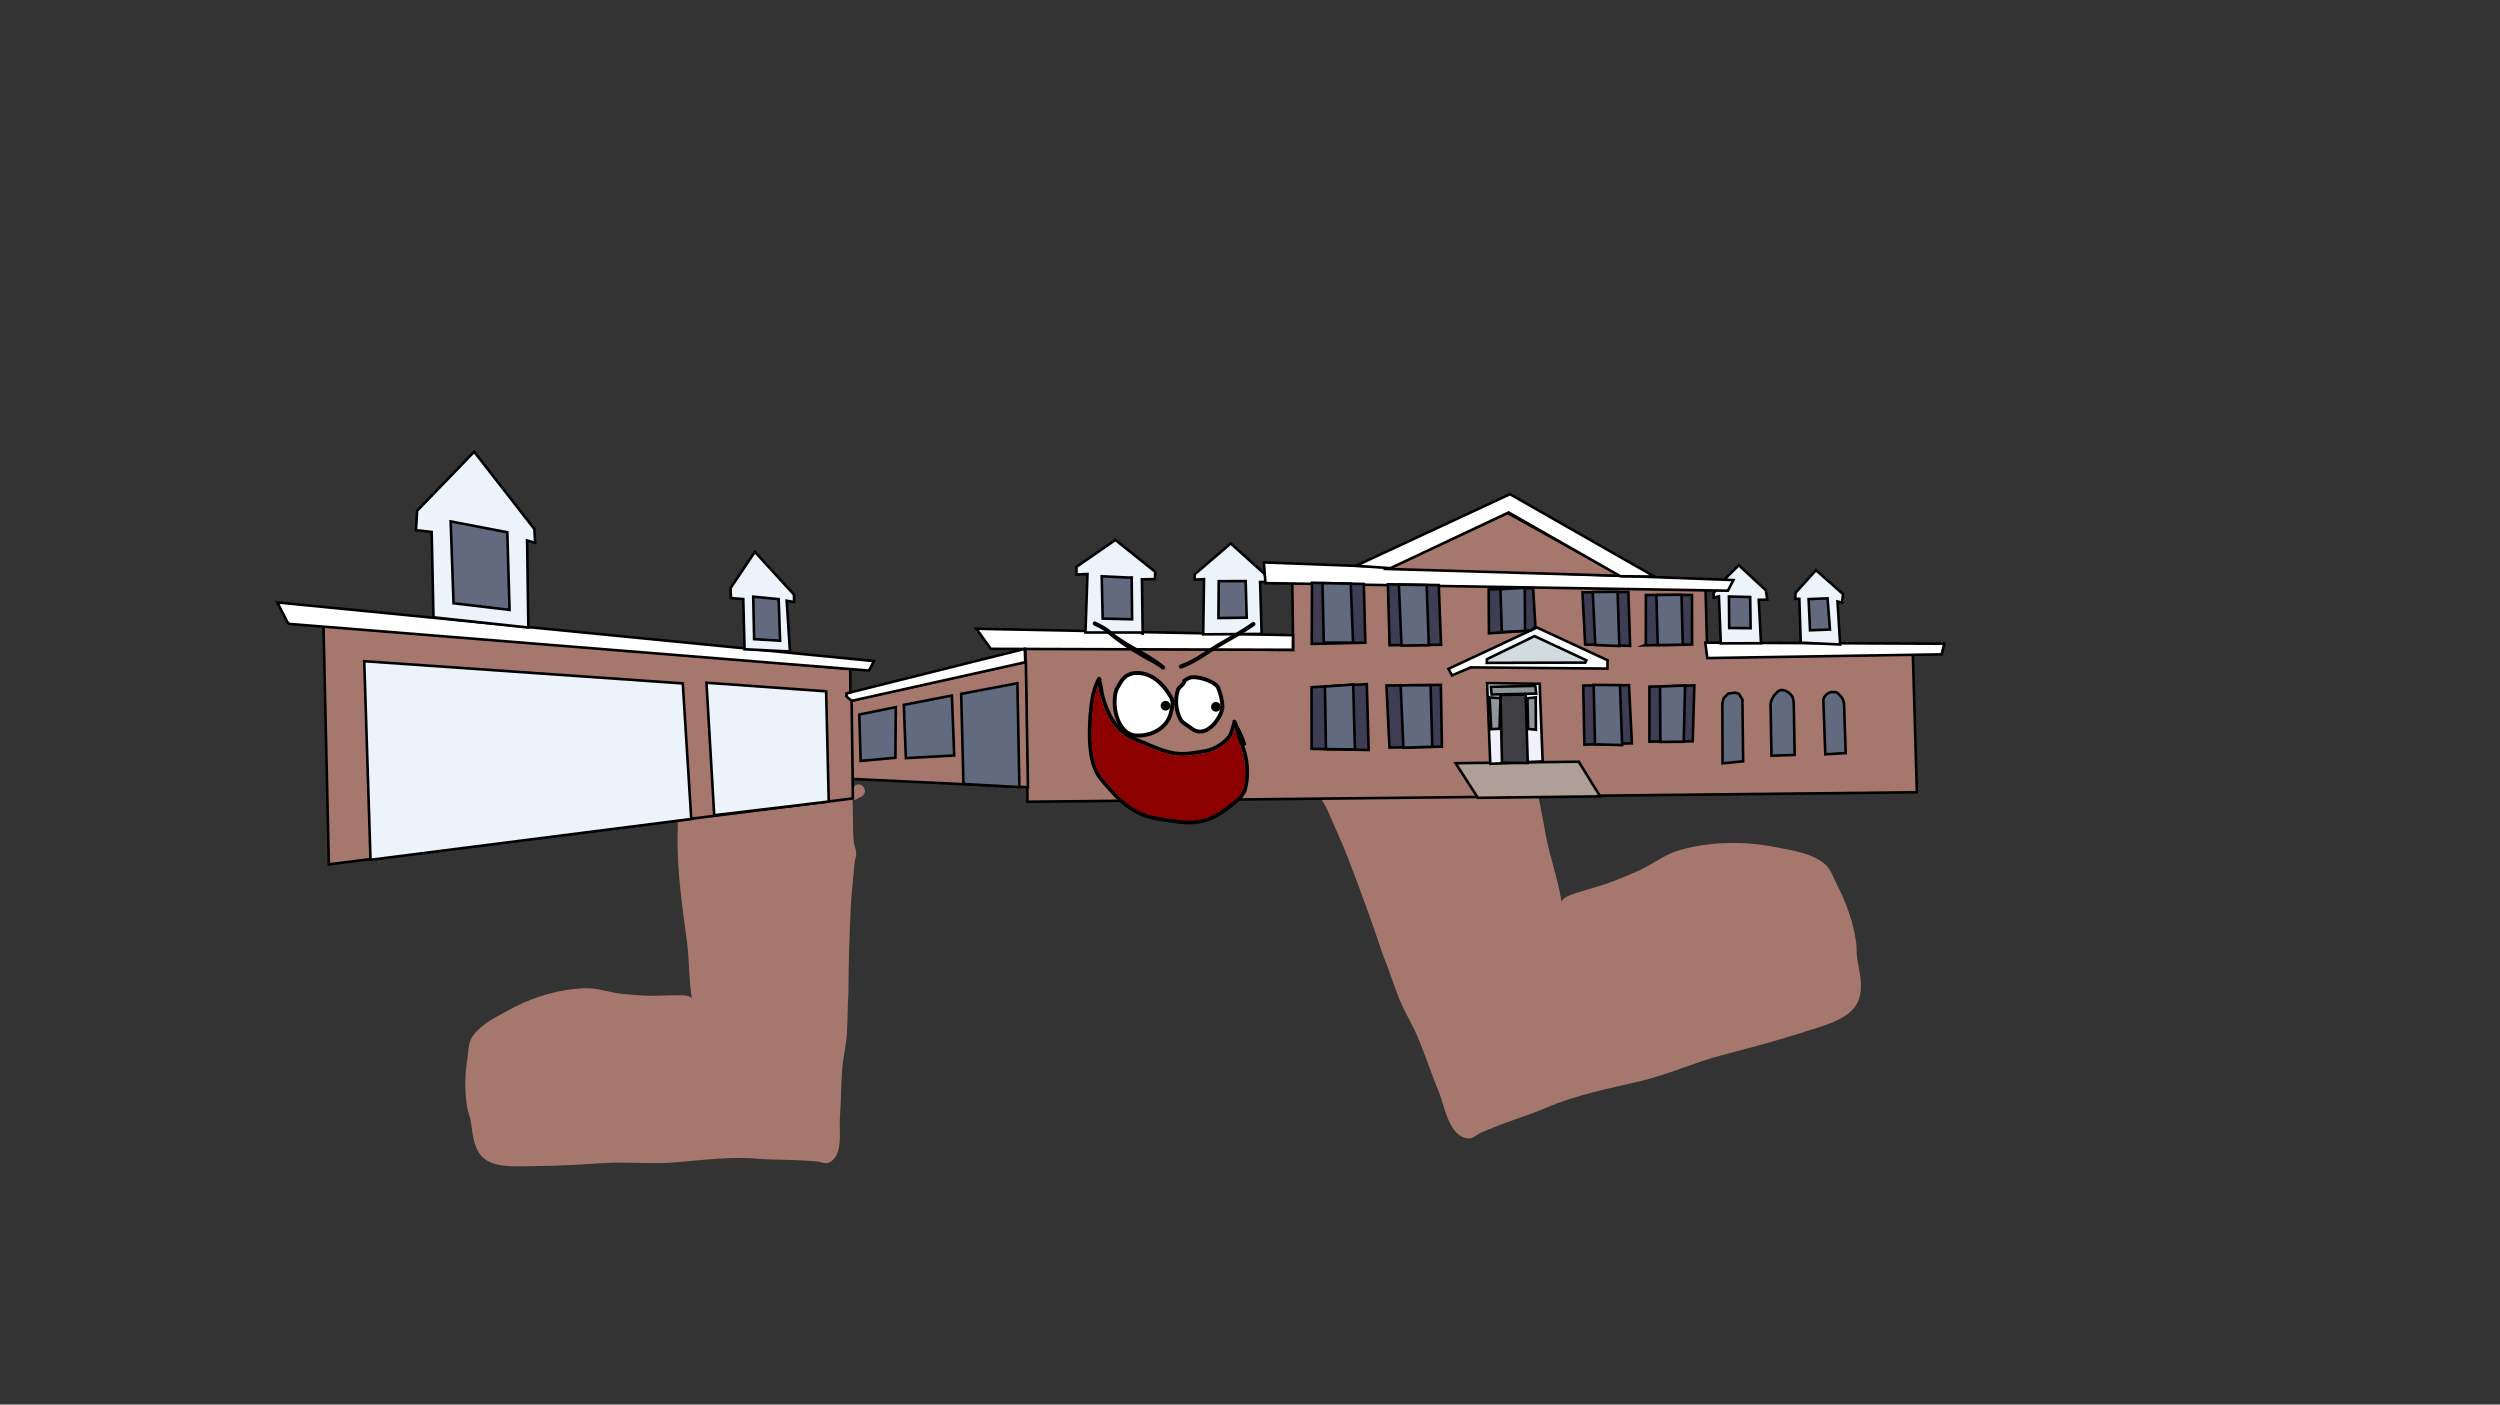 <svg version="1.1" xmlns="http://www.w3.org/2000/svg" xmlns:xlink="http://www.w3.org/1999/xlink" width="959.459" height="539.039" viewBox="0,0,959.459,539.039"><rect x="0" y="0" width="959.459" height="539.039" fill="#333333" stroke="none"/><g transform="translate(159.73,89.52)"><g data-paper-data="{&quot;isPaintingLayer&quot;:true}" fill-rule="nonzero" stroke-linejoin="miter" stroke-miterlimit="10" stroke-dasharray="" stroke-dashoffset="0" style="mix-blend-mode: normal"><path d="M171.661,212.543c1.5,2 -0.5,3.5 -0.5,3.5l-2.694,1.396c-0.336,-0.001 -0.672,0.004 -1.006,0.012c0.276,5.414 -0.043,10.781 0.505,16.24c0.142,1.419 0.855,2.755 0.91,4.179c0.047,1.203 -0.504,2.362 -0.607,3.562c-0.483,5.68 -1.217,11.524 -1.486,17.227c-0.516,10.942 -0.876,21.821 -0.893,32.792c-0.39,5.293 -0.243,10.584 -0.599,15.858c-0.306,4.537 -1.465,8.999 -1.796,13.508c-0.457,6.226 -0.444,12.532 -0.893,18.777c-0.346,4.819 1.497,14.905 -4.435,17.134c-1.364,0.512 -2.891,-0.369 -4.342,-0.503c-1.615,-0.149 -3.235,-0.228 -4.852,-0.343c-5.794,-0.412 -11.554,-0.175 -17.348,-0.684c-10.445,-0.937 -21.224,0.399 -31.624,1.337c-9.209,0.831 -18.513,-0.26 -27.724,0.301c-9.212,0.561 -18.739,1.181 -27.989,1.199c-5.276,0 -12.293,0.694 -17.103,-2.145c-5.205,-3.072 -5.441,-10.055 -6.241,-15.107c-0.26,-1.641 -0.978,-3.185 -1.27,-4.821c-1.199,-6.713 -1.011,-13.231 0.051,-19.9c0.383,-2.406 0.223,-4.811 1.46,-7.074c2.541,-4.65 8.807,-7.876 13.227,-10.262c8.904,-5.141 19.763,-8.596 30.093,-8.973c4.168,-0.152 8.126,1.081 12.152,1.827c2.912,0.539 6.132,0.585 9.071,0.871c4.785,0.465 9.865,-0.02 14.679,-0.012c1.829,0.003 3.991,-0.104 5.379,1.087c-1.217,-7.138 -0.908,-14.465 -1.87,-21.65c-1.753,-13.098 -3.621,-25.799 -3.621,-39.027c0,-2.98 0.234,-5.967 0.012,-8.939c-0.187,-2.494 -0.869,-4.992 -0.609,-7.479c0.165,-1.576 -0.455,-3.945 0.961,-4.657c0.319,-0.161 10.315,1.177 11.671,1.353c14.397,1.895 30.097,1.387 44.568,0.217c1.716,-0.139 3.41,-0.331 5.105,-0.503c-0.054,-0.346 -0.112,-0.692 -0.176,-1.038c0,0 -0.447,-2.46 2.012,-2.907c2.46,-0.447 2.907,2.012 2.907,2.012c0.094,0.52 0.177,1.039 0.251,1.557c0.487,-0.017 0.976,-0.027 1.468,-0.028l-0.306,-0.396c0,0 2,-1.5 3.5,0.5z" fill="#a6786d" stroke="none" stroke-width="0.5" stroke-linecap="butt"/><path d="M338.679,187.631l-0.198,0.561c0.556,-0.183 1.112,-0.354 1.669,-0.516c-0.11,-0.613 -0.209,-1.23 -0.297,-1.853c0,0 -0.412,-2.946 2.534,-3.358c2.946,-0.412 3.358,2.534 3.358,2.534c0.058,0.415 0.121,0.828 0.188,1.238c1.979,-0.438 3.964,-0.852 5.955,-1.336c16.786,-4.075 34.713,-9.355 50.271,-16.864c1.467,-0.705 12.261,-5.943 12.682,-5.88c1.865,0.276 2.049,3.183 2.823,4.903c1.222,2.714 1.382,5.789 2.101,8.677c0.857,3.44 2.235,6.728 3.346,10.094c4.933,14.945 7.559,29.991 10.462,45.442c1.592,8.475 4.673,16.638 5.96,25.157c1.124,-1.864 3.606,-2.548 5.672,-3.234c5.435,-1.804 11.356,-3.151 16.589,-5.46c3.214,-1.418 6.835,-2.671 9.924,-4.366c4.271,-2.344 8.282,-5.213 13.048,-6.595c11.811,-3.426 25.367,-3.572 37.344,-1.084c5.883,1.048 14.166,2.357 18.77,6.662c2.241,2.096 2.956,4.872 4.287,7.448c3.687,7.138 6.33,14.431 7.478,22.463c0.28,1.957 0.045,3.969 0.363,5.921c0.981,6.007 3.318,13.983 -1.418,19.395c-4.376,5.001 -12.562,6.833 -18.523,8.801c-10.457,3.429 -21.451,6.281 -32.068,9.082c-10.617,2.801 -20.72,7.503 -31.435,9.998c-12.1,2.817 -24.776,5.327 -36.227,10.281c-6.357,2.735 -12.953,4.615 -19.345,7.241c-1.784,0.733 -3.585,1.427 -5.354,2.197c-1.589,0.692 -2.986,2.258 -4.718,2.187c-7.533,-0.306 -9.211,-12.389 -11.399,-17.704c-2.836,-6.889 -5.173,-14.018 -8.011,-20.881c-2.055,-4.971 -5.029,-9.58 -7.066,-14.591c-2.368,-5.826 -4.175,-11.859 -6.59,-17.693c-4.11,-12.389 -8.574,-24.544 -13.237,-36.714c-2.43,-6.342 -5.439,-12.672 -8.103,-18.908c-0.563,-1.318 -1.618,-2.421 -2.013,-3.798c-0.468,-1.63 -0.162,-3.405 -0.53,-5.061c-1.416,-6.372 -3.778,-12.316 -5.485,-18.536c-0.381,0.115 -0.761,0.235 -1.141,0.361l-3.564,-0.572c0,0 -2.819,-0.949 -1.87,-3.768c0.949,-2.819 3.768,-1.87 3.768,-1.87z" data-paper-data="{&quot;index&quot;:null}" fill="#a6786d" stroke="none" stroke-width="0.5" stroke-linecap="butt"/><path d="M-159.73,449.52v-539.039h959.459v539.039z" fill="none" stroke="#f00000" stroke-width="0" stroke-linecap="butt"/><g><path d="M234.59,216.424l-0.821,-57.35l102.819,0.864l-0.379,-26.475l158.619,3.337l0.684,26.003l78.878,-1.285l1.538,53.017l-341.39,3.642z" data-paper-data="{&quot;index&quot;:null}" fill="#a6786d" stroke="#000000" stroke-width="1" stroke-linecap="round"/><path d="M336.431,159.863l-115.896,-0.366l-5.562,-7.709l121.534,2.466z" data-paper-data="{&quot;index&quot;:null}" fill="#ffffff" stroke="#000000" stroke-width="1" stroke-linecap="round"/><path d="M494.729,157.13l91.753,0.4l-1.032,4.065l-89.935,1.443z" data-paper-data="{&quot;index&quot;:null}" fill="#ffffff" stroke="#000000" stroke-width="1" stroke-linecap="round"/><path d="M302.038,153.93l0.32,-21.189l-3.58,0.207l-0.029,-2.025l13.849,-11.881l13.098,11.807l0.51,2.952l-2.336,0.033l0.597,19.93z" data-paper-data="{&quot;index&quot;:null}" fill="#edf3fa" stroke="#000000" stroke-width="1" stroke-linecap="round"/><path d="M278.662,153.214l-21.807,0.001l0.769,-22.442l-4.203,0.216l-0.042,-2.959l14.961,-10.339l15.285,12.243l-0.116,2.805l-4.984,0.071l0.305,21.336z" data-paper-data="{&quot;index&quot;:null}" fill="#edf3fa" stroke="#000000" stroke-width="1" stroke-linecap="round"/><path d="M531.373,157.111l-0.552,-16.815l-1.557,0.022l0.122,-2.338l7.82,-8.679l10.412,9.197l-0.42,3.277l-1.72,-0.443l1.015,16.497z" data-paper-data="{&quot;index&quot;:null}" fill="#edf3fa" stroke="#000000" stroke-width="1" stroke-linecap="round"/><path d="M500.691,157.395l-0.726,-18.059l-2.018,0.496l-0.025,-1.713l3.824,-4.884l5.835,-5.847l10.419,9.664l0.518,3.575l-3.27,0.047l0.862,16.655z" data-paper-data="{&quot;index&quot;:null}" fill="#edf3fa" stroke="#000000" stroke-width="1" stroke-linecap="round"/><path d="M325.319,126.338l180.203,6.766l-2.122,4.08l-177.461,-2.911z" data-paper-data="{&quot;index&quot;:null}" fill="#ffffff" stroke="#000000" stroke-width="1" stroke-linecap="round"/><path d="M372.826,128.851l45.955,-21.531l43.454,24.145z" data-paper-data="{&quot;index&quot;:null}" fill="#a6786d" stroke="#000000" stroke-width="1" stroke-linecap="round"/><path d="M419.245,107.158l-45.334,21.366l-13.253,-0.901l59.11,-27.483l55.438,31.606l-13.086,-0.124z" data-paper-data="{&quot;index&quot;:null}" fill="#ffffff" stroke="#000000" stroke-width="1" stroke-linecap="round"/><path d="M407.453,216.668l-8.543,-13.287l47.253,-0.567l8.214,13.291z" data-paper-data="{&quot;index&quot;:null}" fill="#aea096" stroke="#000000" stroke-width="1" stroke-linecap="round"/><path d="M412.212,203.631l-1.213,-30.977l20.227,0.26l0.036,2.527l1.05,27.242z" data-paper-data="{&quot;index&quot;:null}" fill="#f1f1fe" stroke="#000000" stroke-width="1" stroke-linecap="round"/><path d="M416.713,203.237l-0.593,-26.04l9.67,-0.138l0.816,26.257z" data-paper-data="{&quot;index&quot;:null}" fill="#3f3e42" stroke="#000000" stroke-width="1" stroke-linecap="round"/><path d="M426.47,178.477l3.182,-0.375l0.068,12.419l-2.972,-0.287z" data-paper-data="{&quot;index&quot;:null}" fill="#8f959a" stroke="#000000" stroke-width="1" stroke-linecap="round"/><path d="M415.756,190.171l-3.185,0.156l-0.614,-12.191l4.18,0.27z" data-paper-data="{&quot;index&quot;:null}" fill="#8f959a" stroke="#000000" stroke-width="1" stroke-linecap="round"/><path d="M412.448,174.062l17.031,-0.354l0.372,2.962l-17.141,0.355z" data-paper-data="{&quot;index&quot;:null}" fill="#8f959a" stroke="#000000" stroke-width="1" stroke-linecap="round"/><path d="M396.165,167.178l33.954,-15.873l27.108,12.581l-0.064,3.188l-52.433,-0.458l-7.21,3.071z" data-paper-data="{&quot;index&quot;:null}" fill="#fcfffd" stroke="#000000" stroke-width="1" stroke-linecap="round"/><path d="M410.95,163.45l18.228,-8.834l19.916,9.277l-0.427,0.885l-37.807,0.102z" data-paper-data="{&quot;index&quot;:null}" fill="#d1dbe0" stroke="#000000" stroke-width="1" stroke-linecap="round"/><path d="M542.58,152.086l-7.649,0.298l-0.548,-11.974l7.273,-0.292z" data-paper-data="{&quot;index&quot;:null}" fill="#626a80" stroke="#000000" stroke-width="1" stroke-linecap="round"/><path d="M512.132,151.581l-8.219,-0.071l-0.111,-12.106l8.158,0.197z" data-paper-data="{&quot;index&quot;:null}" fill="#626a80" stroke="#000000" stroke-width="1" stroke-linecap="round"/><path d="M318.734,147.528l-10.85,0.155l0.111,-14.163l10.35,-0.023z" data-paper-data="{&quot;index&quot;:null}" fill="#626a80" stroke="#000000" stroke-width="1" stroke-linecap="round"/><path d="M274.584,132.101l0.167,16.057l-11.296,-0.277l-0.358,-16.242l11.99,0.581z" data-paper-data="{&quot;index&quot;:null}" fill="#626a80" stroke="#000000" stroke-width="1" stroke-linecap="round"/><path d="M501.363,203.443l-0.08,-23.116l0.537,-1.952l1.732,-1.719l2.63,-0.351l1.45,0.481l1.349,2.176l0.277,23.693z" data-paper-data="{&quot;index&quot;:null}" fill="#626a80" stroke="#000000" stroke-width="1" stroke-linecap="round"/><path d="M540.445,177.936c0.265,-0.447 0.993,-1.176 1.467,-1.444c0.386,-0.217 1.086,-0.461 1.61,-0.413c0.059,0.005 1.472,-0.12 2.028,0.427c0.525,0.516 1.062,0.952 1.522,1.591c0.695,0.966 0.902,2.392 0.902,2.392l0.648,18.999l-7.835,0.489l-0.726,-20.001c0,0 -0.256,-0.965 0.382,-2.039z" data-paper-data="{&quot;index&quot;:null}" fill="#626a80" stroke="#000000" stroke-width="1" stroke-linecap="round"/><path d="M528.681,180.264l0.348,19.944l-8.903,0.316l-0.347,-19.881l-0.008,-0.078c0.381,-2.467 2.777,-5.268 3.978,-5.205c1.491,-0.431 4.971,1.444 4.85,4.592" data-paper-data="{&quot;index&quot;:null}" fill="#626a80" stroke="#000000" stroke-width="1" stroke-linecap="round"/><path d="M372.366,173.563l20.886,-0.236l0.402,23.707l-20.132,0.351z" data-paper-data="{&quot;index&quot;:null}" fill="#3e3d53" stroke="#000000" stroke-width="1" stroke-linecap="round"/><path d="M389.302,173.446l0.652,23.641l-11.099,0.347l-1.033,-23.949z" data-paper-data="{&quot;index&quot;:null}" fill="#626a80" stroke="#000000" stroke-width="1" stroke-linecap="round"/><path d="M365.537,198.314l-21.9,-0.439l-0.025,-23.65l21.218,-1.182z" data-paper-data="{&quot;index&quot;:null}" fill="#3e3d53" stroke="#000000" stroke-width="1" stroke-linecap="round"/><path d="M359.594,173.181l0.67,24.895l-11.105,-0.092l-0.407,-24.021z" data-paper-data="{&quot;index&quot;:null}" fill="#626a80" stroke="#000000" stroke-width="1" stroke-linecap="round"/><path d="M343.688,157.6l0.103,-23.463l19.893,0.468l0.573,22.513z" data-paper-data="{&quot;index&quot;:null}" fill="#3e3d53" stroke="#000000" stroke-width="1" stroke-linecap="round"/><path d="M348.323,157.095l-0.515,-22.827l10.856,0.221l0.889,22.634z" data-paper-data="{&quot;index&quot;:null}" fill="#626a80" stroke="#000000" stroke-width="1" stroke-linecap="round"/><path d="M373.572,158.113l-0.649,-23.39l19.514,0.285l0.893,22.947z" data-paper-data="{&quot;index&quot;:null}" fill="#3e3d53" stroke="#000000" stroke-width="1" stroke-linecap="round"/><path d="M378.153,158.236l-1.025,-23.384l10.667,0.161l0.832,23.074z" data-paper-data="{&quot;index&quot;:null}" fill="#626a80" stroke="#000000" stroke-width="1" stroke-linecap="round"/><path d="M427.691,152.445l-15.981,1.107l-0.116,-16.873l17.056,-0.495l0.905,14.98z" data-paper-data="{&quot;index&quot;:null}" fill="#3e3d53" stroke="#000000" stroke-width="1" stroke-linecap="round"/><path d="M416.659,153.043l-0.549,-16.428l9.339,-0.573l0.112,16.56z" data-paper-data="{&quot;index&quot;:null}" fill="#626a80" stroke="#000000" stroke-width="1" stroke-linecap="round"/><path d="M448.627,157.854l-1.04,-20.059l17.626,-0.127l0.673,20.692z" data-paper-data="{&quot;index&quot;:null}" fill="#3e3d53" stroke="#000000" stroke-width="1" stroke-linecap="round"/><path d="M452.518,157.987l-0.981,-20.311l9.534,-0.074l0.674,20.817z" data-paper-data="{&quot;index&quot;:null}" fill="#626a80" stroke="#000000" stroke-width="1" stroke-linecap="round"/><path d="M471.901,157.897l0.041,-19.071l17.69,-0.002l0.021,19.008l-18.376,0.326z" data-paper-data="{&quot;index&quot;:null}" fill="#3e3d53" stroke="#000000" stroke-width="1" stroke-linecap="round"/><path d="M476.483,158.02l-0.526,-19.189l9.66,-0.076l0.463,19.189z" data-paper-data="{&quot;index&quot;:null}" fill="#626a80" stroke="#000000" stroke-width="1" stroke-linecap="round"/><path d="M489.903,194.981l-16.622,0.113l0.012,-21.078l17.244,-0.498z" data-paper-data="{&quot;index&quot;:null}" fill="#3e3d53" stroke="#000000" stroke-width="1" stroke-linecap="round"/><path d="M486.962,173.569l-0.506,21.587l-8.97,0.066l-0.116,-21.265z" data-paper-data="{&quot;index&quot;:null}" fill="#626a80" stroke="#000000" stroke-width="1" stroke-linecap="round"/><path d="M466.578,195.754l-18.248,0.512l-0.451,-22.703l17.563,-0.126z" data-paper-data="{&quot;index&quot;:null}" fill="#3e3d53" stroke="#000000" stroke-width="1" stroke-linecap="round"/><path d="M461.993,173.424l0.831,23.011l-10.418,-0.29l-0.515,-22.827z" data-paper-data="{&quot;index&quot;:null}" fill="#626a80" stroke="#000000" stroke-width="1" stroke-linecap="round"/><path d="M234.775,212.608l-67.404,-3.175l-0.431,-30.105l67.036,-14.855z" data-paper-data="{&quot;index&quot;:null}" fill="#a6786d" stroke="#000000" stroke-width="1" stroke-linecap="round"/><path d="M210.025,211.362l-0.872,-34.6l21.584,-4.073l0.759,39.871z" data-paper-data="{&quot;index&quot;:null}" fill="#626a80" stroke="#000000" stroke-width="1" stroke-linecap="round"/><path d="M206.481,200.419l-18.554,1.018l-0.795,-20.439l18.455,-3.589z" data-paper-data="{&quot;index&quot;:null}" fill="#626a80" stroke="#000000" stroke-width="1" stroke-linecap="round"/><path d="M184.071,181.858l-0.161,19.449l-13.345,1.195l-0.506,-17.809l12.698,-2.566z" data-paper-data="{&quot;index&quot;:null}" fill="#626a80" stroke="#000000" stroke-width="1" stroke-linecap="round"/><path d="M233.759,164.632l-66.91,14.885l-1.71,-1.167l-0.025,-1.756l68.447,-17.102z" data-paper-data="{&quot;index&quot;:null}" fill="#ffffff" stroke="#000000" stroke-width="1" stroke-linecap="round"/><path d="M165.129,176.608l-0.047,1.13l2.032,1.727l0.473,37.425l-201.108,25.301l-2.072,-91.985l202.166,16.981l0.055,9.023z" data-paper-data="{&quot;index&quot;:null}" fill="#a6786d" stroke="#000000" stroke-width="1" stroke-linecap="round"/><path d="M-49.227,149.626l-4.056,-7.936l228.952,22.511l-1.919,3.641l-222.233,-17.899z" data-paper-data="{&quot;index&quot;:null}" fill="#ffffff" stroke="#000000" stroke-width="1" stroke-linecap="round"/><path d="M126.02,159.661l-0.495,-19.267l-4.714,-0.371l-0.164,-3.831l9.328,-13.932l15.019,16.43l0.041,2.847l-2.855,-0.507l1.264,19.475z" data-paper-data="{&quot;index&quot;:null}" fill="#edf3fa" stroke="#000000" stroke-width="1" stroke-linecap="round"/><path d="M6.63,147.395l-0.688,-32.761l-6.033,-0.68l0.441,-7.453l21.906,-22.654l23.093,29.675l0.294,5.252l-3.078,-0.832l0.478,33.394z" data-paper-data="{&quot;index&quot;:null}" fill="#edf3fa" stroke="#000000" stroke-width="1" stroke-linecap="round"/><path d="M139.662,156.4l-9.974,-0.624l-0.343,-16.312l9.76,0.955z" data-paper-data="{&quot;index&quot;:null}" fill="#626a80" stroke="#000000" stroke-width="1" stroke-linecap="round"/><path d="M35.828,144.541l-21.5,-2.539l-1.107,-31.414l21.743,4.179z" data-paper-data="{&quot;index&quot;:null}" fill="#626a80" stroke="#000000" stroke-width="1" stroke-linecap="round"/><path d="M114.372,223.345l-2.969,-50.839l45.92,3.297l1.001,42.299z" data-paper-data="{&quot;index&quot;:null}" fill="#edf3fa" stroke="#000000" stroke-width="1" stroke-linecap="round"/><path d="M-17.53,240.458l-2.41,-76.222l122.251,8.531l3.249,52.021z" data-paper-data="{&quot;index&quot;:null}" fill="#edf3fa" stroke="#000000" stroke-width="1" stroke-linecap="round"/><path d="M296.492,170.716c2.587,-1.173 8.973,0.964 10.786,2.975c0.873,0.967 1.238,3.105 1.666,4.327c0.193,1.6 0.759,3.316 0.3,4.916c-1.335,4.652 -6.678,11.071 -11.83,7.056c-1.03,-1.01 -3.131,-1.857 -3.868,-3.073c-2.066,-3.408 -2.398,-8.066 -1.195,-11.694c0.275,-0.83 1.458,-1.584 1.987,-2.308l0.352,-0.652c0,0 0.122,-0.226 0.072,-0.471c0.546,-0.41 1.117,-0.799 1.729,-1.076z" data-paper-data="{&quot;noHover&quot;:false,&quot;origItem&quot;:[&quot;Path&quot;,{&quot;applyMatrix&quot;:true,&quot;segments&quot;:[[[623.08225,351.91116],[1.03646,-0.75549],[0.08664,0.46159]],[622.93639,352.79298],[[622.26326,354.00353],[0,0],[-1.01318,1.34561]],[[618.49066,358.26203],[0.53928,-1.55157],[-2.35684,6.78091]],[[620.4148,380.13363],[-3.78859,-6.45594],[1.35139,2.30283]],[[627.55313,385.97879],[-1.90811,-1.92488],[9.56712,7.67962]],[[649.82936,373.11518],[-2.63275,8.70092],[0.90559,-2.99288]],[[649.39969,363.92937],[0.32005,3.0094],[-0.77154,-2.30622]],[[646.41198,355.79971],[1.61271,1.84012],[-3.35246,-3.82522]],[[626.3408,349.94535],[4.89056,-2.13405],[-1.15537,0.50416]]],&quot;closed&quot;:true}]}" fill="#ffffff" stroke="#000000" stroke-width="1.5" stroke-linecap="butt"/><path d="M289.582,177.896c1.142,1.927 0.547,3.734 0.12,5.83c-1.334,6.553 -8.339,9.739 -14.468,8.923c-6.539,-1.488 -8.415,-12.157 -6.449,-17.61c1.446,-2.372 2.284,-4.724 5.014,-5.785l0.345,-0.082c0,0 0.177,-0.045 0.321,-0.18c6.591,-1.332 11.818,3.22 15.117,8.904z" data-paper-data="{&quot;noHover&quot;:false,&quot;origItem&quot;:[&quot;Path&quot;,{&quot;applyMatrix&quot;:true,&quot;segments&quot;:[[[585.02098,346.11532],[12.41391,-2.32336],[-0.27354,0.24921]],[584.41578,346.44356],[[583.76845,346.58764],[0,0],[-5.1562,1.91828]],[[574.2424,357.27501],[2.77921,-4.41614],[-3.83818,10.1873]],[[585.82601,390.37532],[-12.23937,-2.96948],[11.48752,1.69705]],[[613.10762,374.07318],[-2.68184,12.27102],[0.85795,-3.92566]],[[613.03804,363.17459],[2.09362,3.64999],[-6.04253,-10.7634]]],&quot;closed&quot;:true}]}" fill="#ffffff" stroke="#000000" stroke-width="1.5" stroke-linecap="butt"/><path d="M285.714,181.351c-0.015,-1.029 0.808,-1.875 1.837,-1.89c1.029,-0.015 1.875,0.808 1.89,1.837c0.015,1.029 -0.808,1.875 -1.837,1.89c-1.029,0.015 -1.875,-0.808 -1.89,-1.837z" fill="#000000" stroke="none" stroke-width="0.5" stroke-linecap="butt"/><path d="M305.063,181.771c-0.015,-1.029 0.808,-1.875 1.837,-1.89c1.029,-0.015 1.875,0.808 1.89,1.837c0.015,1.029 -0.808,1.875 -1.837,1.89c-1.029,0.015 -1.875,-0.808 -1.89,-1.837z" fill="#000000" stroke="none" stroke-width="0.5" stroke-linecap="butt"/><path d="M259.781,149.333c0.433,-0.671 1.104,-0.237 1.104,-0.237l0.184,0.131c1.652,0.724 3.152,1.57 4.636,2.599c6.336,5.847 14.973,8.722 21.449,14.253c0,0 0.604,0.522 0.082,1.126c-0.522,0.604 -1.126,0.082 -1.126,0.082c-1.97,-1.724 -4.646,-2.861 -6.92,-4.179c-4.883,-2.83 -10.327,-6.213 -14.483,-10.036c-1.366,-0.945 -2.757,-1.718 -4.278,-2.382l-0.411,-0.253c0,0 -0.671,-0.433 -0.237,-1.104z" fill="#000000" stroke="none" stroke-width="0.5" stroke-linecap="butt"/><path d="M321.916,149.503c0.473,0.643 -0.17,1.117 -0.17,1.117l-0.691,0.509c-3.662,2.518 -7.529,4.68 -11.367,6.886c-5.221,2.945 -10.276,7.046 -15.92,9.03c0,0 -0.754,0.263 -1.017,-0.491c-0.263,-0.754 0.491,-1.017 0.491,-1.017c5.546,-1.923 10.535,-6.02 15.657,-8.91c3.793,-2.177 7.614,-4.312 11.231,-6.8l0.67,-0.493c0,0 0.643,-0.473 1.117,0.17z" fill="#000000" stroke="none" stroke-width="0.5" stroke-linecap="butt"/><path d="M318.344,195.433c0.096,0.107 0.451,0.566 -0.007,1.037c-0.178,0.183 -0.357,0.243 -0.516,0.243c0.23,0.598 0.445,1.198 0.624,1.807c1.556,5.288 1.598,10.227 0.268,15.539c-1.398,2.894 -3.336,4.394 -5.84,6.35c-6.693,5.225 -12.235,7.392 -20.797,6.092c-3.854,-0.586 -8.202,-0.978 -11.921,-2.144c-6.289,-1.971 -11.115,-6.518 -15.301,-11.405c-1.509,-1.762 -3.186,-3.5 -4.266,-5.578c-3.255,-6.26 -2.993,-14.825 -2.634,-21.73c0.425,-4.883 0.88,-9.793 3.019,-14.242l0.015,-0.016l-0.005,-0.003l0.428,-0.775c0.124,-0.235 0.369,-0.396 0.653,-0.4c0.315,-0.005 0.588,0.186 0.703,0.46l0.339,0.761l-0.246,0.11c0.736,1.8 0.73,3.951 1.241,5.908c1.643,6.299 5.208,13.408 11.575,15.837c5.03,1.93 9.924,4.633 15.298,5.547c4.173,0.71 8.129,-0.269 12.222,-0.928c2.955,-0.604 6.393,-2.686 8.212,-5.164c1.017,-1.385 1.12,-3.075 1.752,-4.601l0.089,-0.805c0.036,-0.376 0.35,-0.672 0.736,-0.677c0.299,-0.004 0.56,0.167 0.684,0.419l0.682,1.317l-0.176,0.091c1.334,2.115 2.458,4.748 3.171,6.948zM314.312,190.35c-0.054,-0.185 -0.101,-0.37 -0.137,-0.557c-0.395,1.323 -0.7,2.659 -1.558,3.833c-2.049,2.806 -5.823,5.047 -9.15,5.753c-4.282,0.689 -8.4,1.669 -12.764,0.928c-5.47,-0.928 -10.445,-3.659 -15.565,-5.622c-6.381,-2.459 -10.189,-9.054 -12.062,-15.398c-0.246,-0.835 -1.23,-3.659 -1.443,-5.632c-1.468,3.834 -1.825,7.989 -2.183,12.093c-0.347,6.608 -0.65,14.932 2.466,20.93c1.025,1.973 2.645,3.626 4.076,5.298c3.999,4.671 8.595,9.064 14.611,10.949c3.645,1.143 7.919,1.519 11.698,2.093c8.16,1.242 13.273,-0.815 19.648,-5.791c2.264,-1.767 4.08,-3.079 5.353,-5.679c1.226,-5.003 1.167,-9.614 -0.293,-14.591c-0.823,-2.807 -2.337,-5.418 -2.712,-8.347c0,0 -0.014,-0.115 0.013,-0.26z" fill="#000000" stroke="none" stroke-width="0.5" stroke-linecap="butt"/><path d="M314.346,190.594c0.375,2.929 1.891,5.556 2.715,8.362c1.46,4.977 1.514,9.611 0.288,14.614c-1.274,2.6 -3.096,3.922 -5.36,5.689c-6.375,4.977 -11.519,7.05 -19.68,5.808c-3.779,-0.574 -8.076,-0.952 -11.721,-2.095c-6.015,-1.886 -10.639,-6.301 -14.638,-10.972c-1.432,-1.672 -3.056,-3.336 -4.081,-5.309c-3.116,-5.998 -2.81,-14.356 -2.463,-20.964c0.358,-4.104 0.724,-8.272 2.192,-12.106c0.213,1.973 1.272,4.862 1.519,5.697c1.872,6.344 5.688,12.925 12.07,15.384c5.12,1.963 10.002,4.656 15.472,5.585c4.364,0.741 8.478,-0.218 12.759,-0.907c3.327,-0.707 7.102,-2.936 9.151,-5.742c0.857,-1.174 1.164,-2.504 1.56,-3.827c0.037,0.187 0.177,0.338 0.231,0.523c-0.028,0.145 -0.013,0.26 -0.013,0.26z" data-paper-data="{&quot;noHover&quot;:false,&quot;origItem&quot;:[&quot;Path&quot;,{&quot;applyMatrix&quot;:true,&quot;selected&quot;:true,&quot;segments&quot;:[[[381.5932,133.37904],[0.00911,0.14742],[-0.09822,-0.16557],7],[[381.32259,132.87303],[0.08172,0.17194],[-0.0562,1.37938],7],[[380.75976,136.97198],[0.5409,-1.34945],[-1.29257,3.22474],7],[[373.31448,144.80723],[3.0496,-1.50651],[-3.97895,1.72554],7],[[361.17522,148.8596],[4.4117,-0.36009],[-5.52976,0.45135],7],[[344.70414,147.25616],[5.44635,0.63747],[-6.79087,-0.80655],7],[[329.21276,135.31448],[3.38125,5.68465],[-0.44501,-0.74817],7],[[326.42327,130.21334],[0.6934,1.85934],[-0.47582,4.07791],7],[[327.2948,142.4707],[-0.66704,-4.06518],[1.2959,6.48863],7],[[334.85411,162.14297],[-4.50102,-5.04244],[1.48042,1.6585],7],[[340.11289,166.26989],[-1.80042,-1.26636],[5.02928,3.53841],7],[[356.97531,173.27114],[-6.29481,-0.34138],[3.81467,0.20688],7],[[368.82789,172.40944],[-3.80341,0.37719],[8.21405,-0.8122],7],[[386.4371,161.94427],[-4.94857,6.39717],[1.7573,-2.27171],7],[[390.2219,155.11933],[-0.59195,2.83382],[-0.04736,-5.15113],7],[[386.3342,141.05273],[2.64408,4.46225],[-1.49098,-2.51623],7],[[381.64465,133.63415],[1.08724,2.74589],[0,0],7]],&quot;closed&quot;:true}]}" fill="#8c0000" stroke="none" stroke-width="0.5" stroke-linecap="butt"/></g></g></g></svg><!--rotationCenter:479.72973:269.51952-->